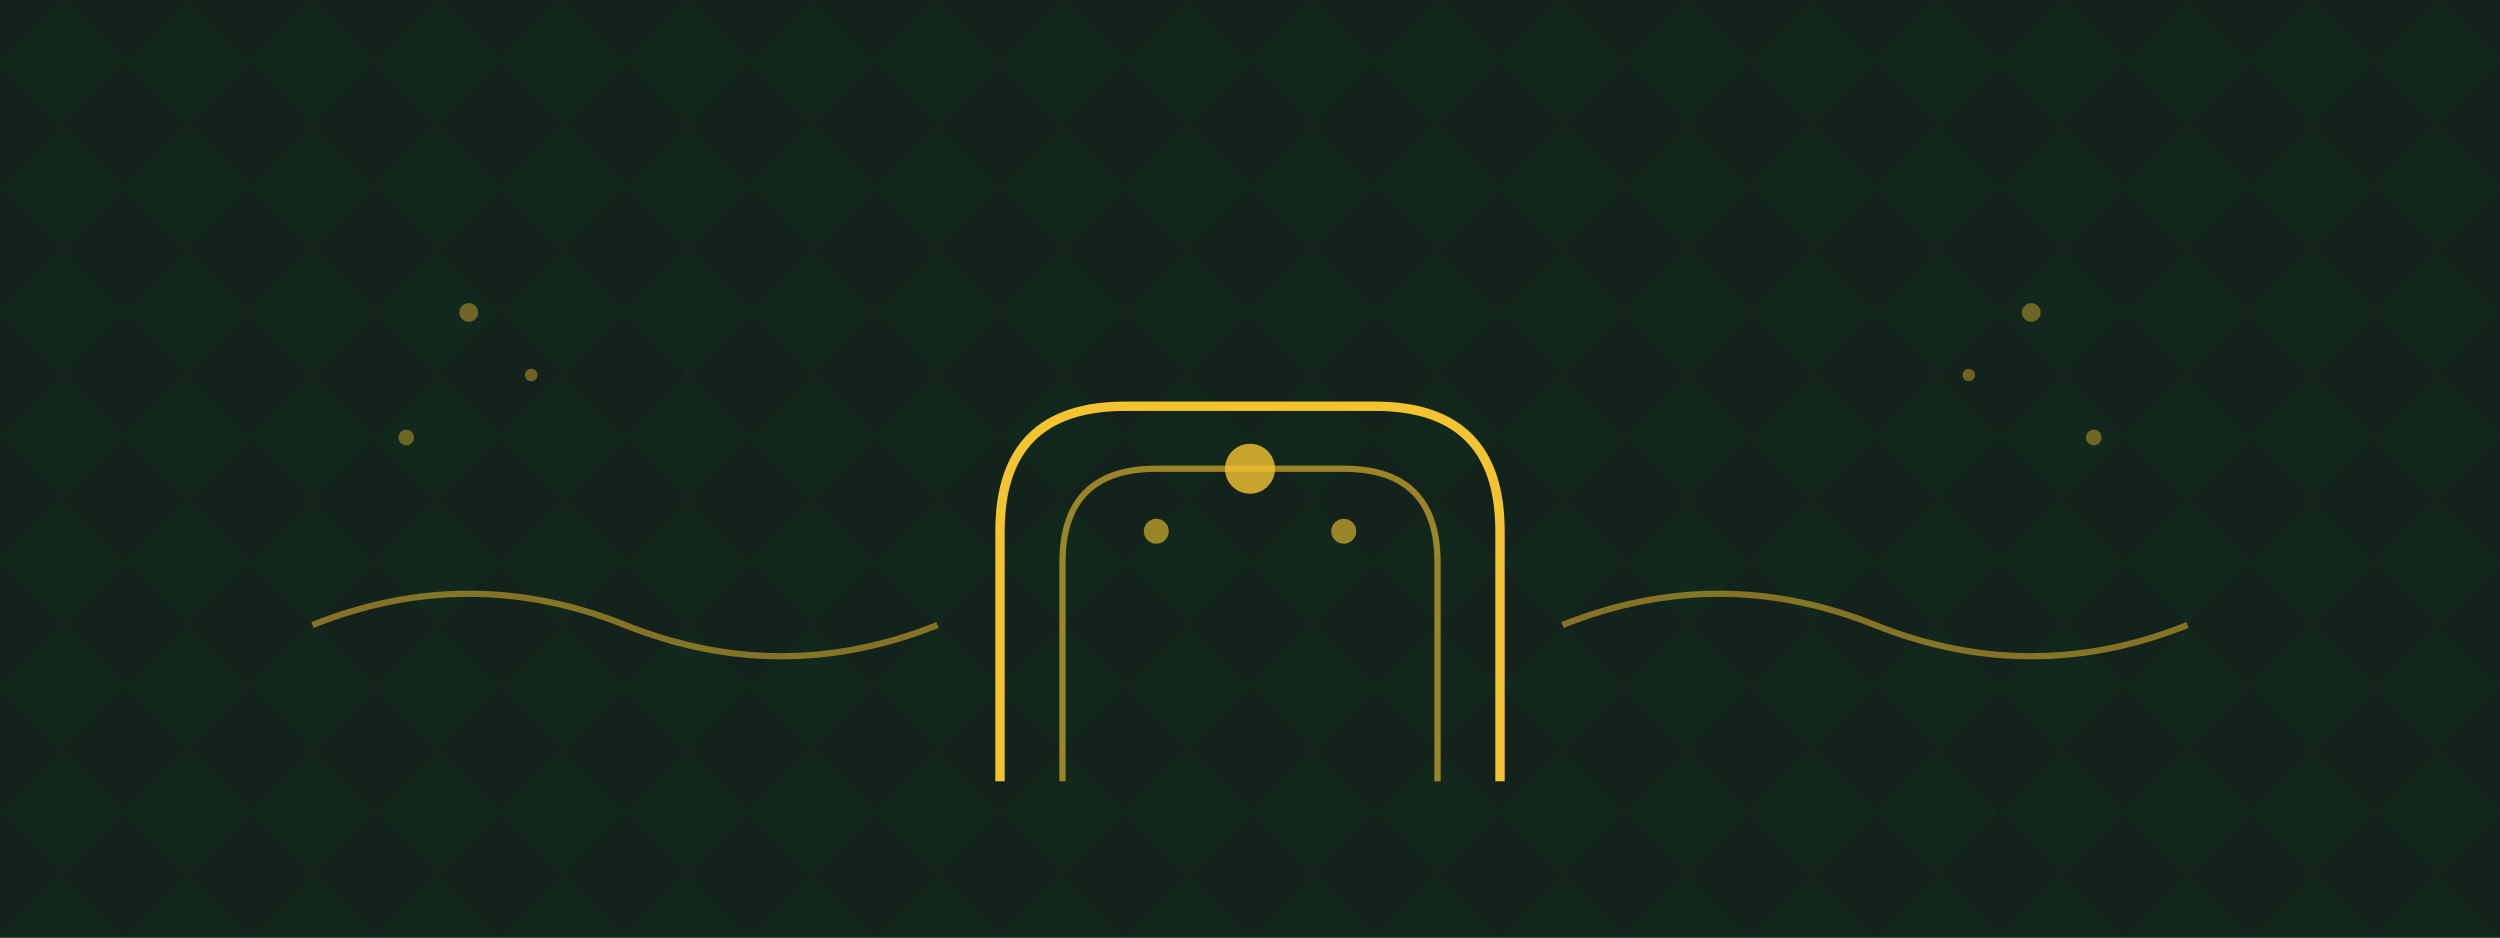 <svg xmlns="http://www.w3.org/2000/svg" viewBox="0 0 800 300">
  <!-- Background with subtle pattern -->
  <rect width="800" height="300" fill="#14221C"/>
  
  <!-- Geometric Islamic pattern background -->
  <defs>
    <pattern id="pattern" x="0" y="0" width="40" height="40" patternUnits="userSpaceOnUse">
      <rect width="40" height="40" fill="#14221C"/>
      <path d="M20 0 L40 20 L20 40 L0 20 Z" fill="#0B5D1E" opacity="0.1"/>
    </pattern>
  </defs>
  <rect width="800" height="300" fill="url(#pattern)"/>
  
  <!-- Central arch/mihrab design -->
  <g transform="translate(400, 150)">
    <!-- Arch outline -->
    <path d="M-80 100 L-80 20 Q-80 -20 -40 -20 L40 -20 Q80 -20 80 20 L80 100" 
          stroke="#F4C430" stroke-width="3" fill="none"/>
    <!-- Inner arch -->
    <path d="M-60 100 L-60 30 Q-60 0 -30 0 L30 0 Q60 0 60 30 L60 100" 
          stroke="#F4C430" stroke-width="2" fill="none" opacity="0.6"/>
    
    <!-- Decorative elements -->
    <circle cx="0" cy="0" r="8" fill="#F4C430" opacity="0.8"/>
    <circle cx="-30" cy="20" r="4" fill="#F4C430" opacity="0.6"/>
    <circle cx="30" cy="20" r="4" fill="#F4C430" opacity="0.6"/>
  </g>
  
  <!-- Cultural motifs -->
  <g fill="#F4C430" opacity="0.4">
    <!-- Left side ornaments -->
    <circle cx="150" cy="100" r="3"/>
    <circle cx="170" cy="120" r="2"/>
    <circle cx="130" cy="140" r="2.5"/>
    
    <!-- Right side ornaments -->
    <circle cx="650" cy="100" r="3"/>
    <circle cx="630" cy="120" r="2"/>
    <circle cx="670" cy="140" r="2.5"/>
  </g>
  
  <!-- Calligraphic flourishes -->
  <g stroke="#F4C430" stroke-width="2" fill="none" opacity="0.5">
    <path d="M100 200 Q150 180 200 200 Q250 220 300 200"/>
    <path d="M500 200 Q550 180 600 200 Q650 220 700 200"/>
  </g>
</svg>
